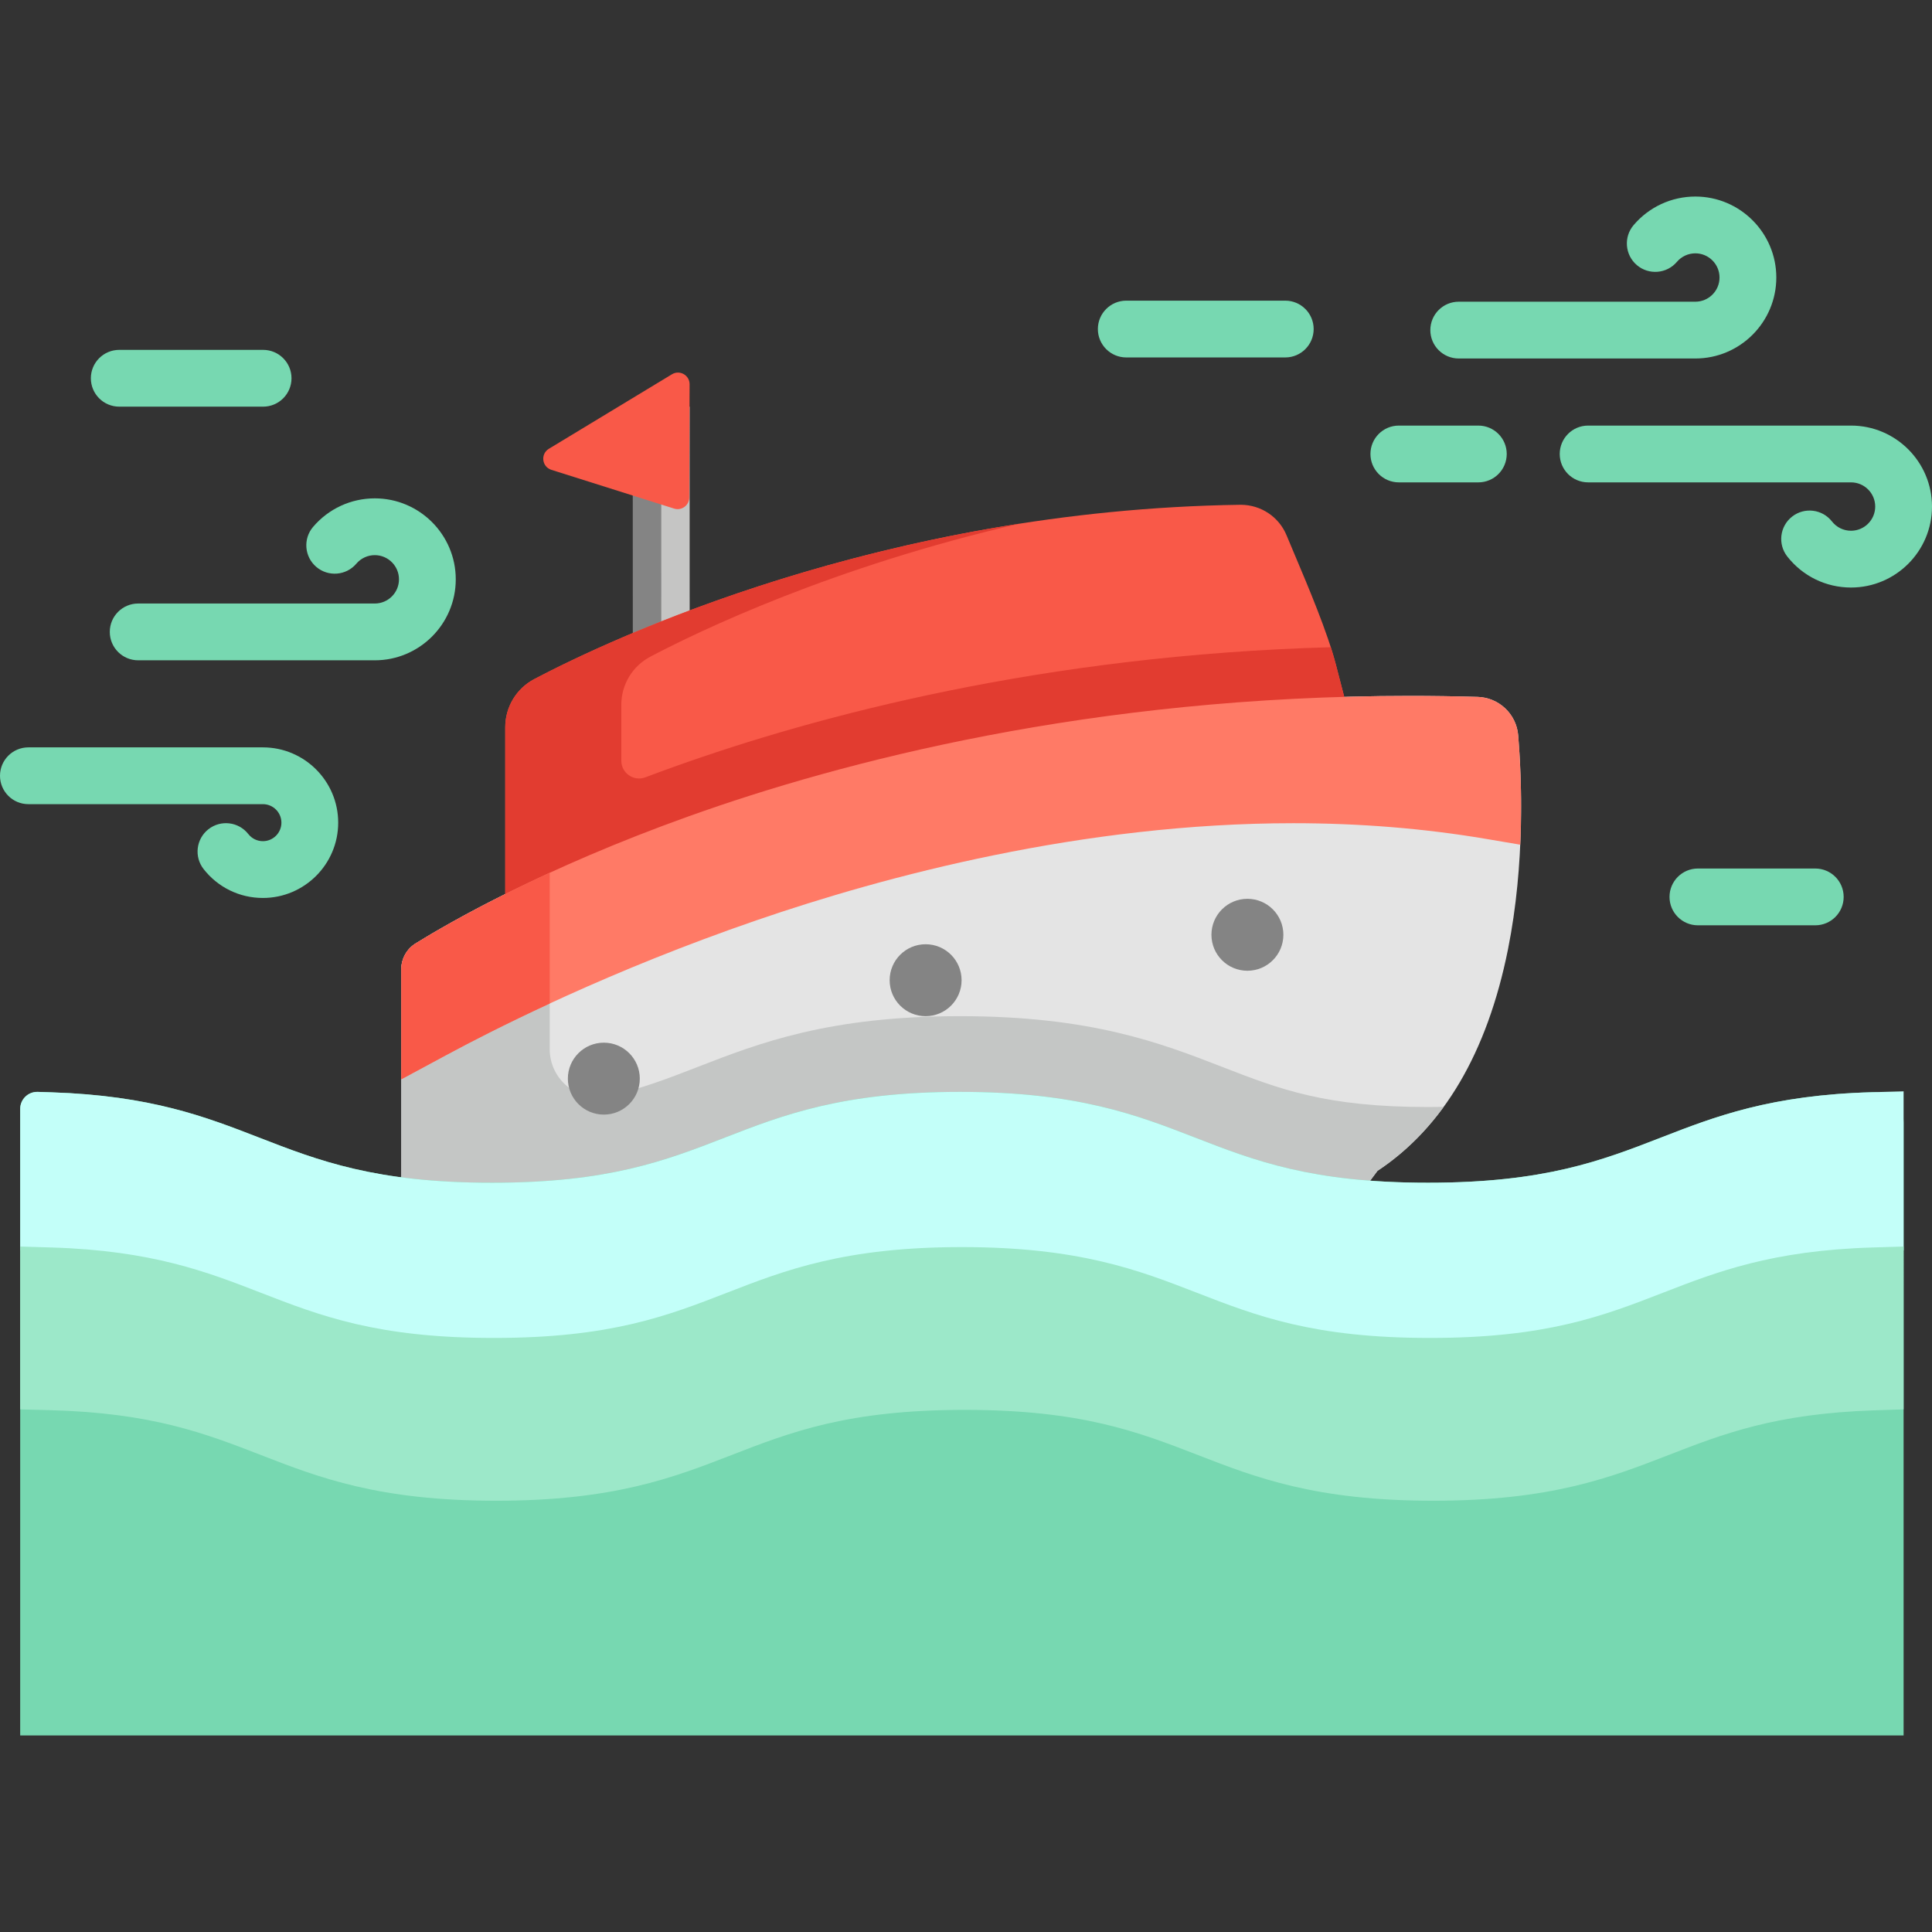<?xml version="1.0" encoding="iso-8859-1"?>
<!-- Generator: Adobe Illustrator 19.0.0, SVG Export Plug-In . SVG Version: 6.00 Build 0)  -->
<svg version="1.1" id="Capa_1" xmlns="http://www.w3.org/2000/svg" xmlns:xlink="http://www.w3.org/1999/xlink" x="0px" y="0px"
	 viewBox="0 0 512.001 512.001" style="enable-background:new 0 0 512.001 512.001;" xml:space="preserve">
<rect x="0" y="0" width="512.001" height="512.001" fill="#333333" stroke="none"/>
<path style="fill:#C5C5C4;" d="M182.761,107.768h-15.049c-0.001,28.065,0.002,53.94,0.01,75.776h15.049
	C182.763,164.506,182.759,139.683,182.761,107.768z"/>
<path style="fill:#848484;" d="M175.242,107.768h-7.53c-0.001,28.065,0.002,53.94,0.01,75.776h7.53
	C175.243,161.708,175.24,135.834,175.242,107.768z"/>
<path style="fill:#E4E4E4;" d="M130.382,314.441c-5.943,0-11.399-0.215-16.679-0.657l-7.356-0.616v-56.319
	c0-2.776,1.435-5.355,3.793-6.819l0,0c8.922-5.538,33.833-19.906,72.362-33.696c40.675-14.557,106.85-31.91,191.117-31.91
	c5.946,0,11.986,0.087,17.951,0.26c5.667,0.166,10.295,4.547,10.764,10.192c0.95,11.42,1.861,33.974-2.704,56.722
	c-5.497,27.387-17.13,47.131-34.577,58.686l-2.7,3.616l-4.556-0.495c-18.216-1.977-30.081-6.583-41.555-11.038
	c-15.903-6.174-30.922-12.006-61.834-12.006c-30.911,0-45.929,5.832-61.828,12.005C177.287,308.304,161.481,314.441,130.382,314.441
	z"/>
<path style="fill:#C4C6C5;" d="M378.44,293.373c-27.154,0-39.255-4.698-54.581-10.648c-16.217-6.296-34.597-13.431-69.452-13.431
	c-34.856,0-53.238,7.136-69.46,13.435c-7.962,3.091-15.057,5.844-23.848,7.775c-7.929,1.742-15.422-4.368-15.422-12.486V231.3
	c-17.842,8.19-29.893,15.229-35.538,18.732c-2.359,1.464-3.793,4.043-3.793,6.819v34.9v21.42l7.357,0.615
	c5.279,0.442,10.735,0.657,16.679,0.657c0.996,0,1.976-0.007,2.943-0.019c0.231-0.003,0.453-0.009,0.682-0.013
	c0.736-0.012,1.471-0.025,2.189-0.043c0.212-0.006,0.417-0.014,0.627-0.02c0.729-0.021,1.456-0.044,2.168-0.072
	c0.172-0.007,0.339-0.016,0.51-0.023c0.747-0.032,1.488-0.066,2.216-0.105c0.119-0.007,0.235-0.014,0.353-0.021
	c0.775-0.043,1.541-0.09,2.294-0.142c0.074-0.005,0.146-0.011,0.221-0.016c0.796-0.056,1.58-0.115,2.354-0.181
	c0.033-0.003,0.066-0.006,0.099-0.009c0.809-0.068,1.604-0.141,2.389-0.219c0.01-0.001,0.02-0.002,0.03-0.003
	c0.803-0.08,1.593-0.165,2.372-0.254h0.002l0,0c17.844-2.047,29.441-6.543,40.748-10.933c15.9-6.173,30.918-12.005,61.828-12.005
	c30.913,0,45.932,5.832,61.834,12.006c11.474,4.454,23.34,9.06,41.555,11.038l4.556,0.495l2.7-3.616
	c6.712-4.445,12.555-10.115,17.528-16.953C381.237,293.357,379.864,293.373,378.44,293.373z"/>
<path style="fill:#F95948;" d="M133.893,192.74c0-5.384,2.953-10.281,7.706-12.784c19.937-10.49,92.345-44.823,187.102-46.183
	l0.157-0.001c5.325,0.027,10.072,3.199,12.092,8.081c0.675,1.633,1.431,3.42,2.229,5.312l0.088,0.208
	c3.4,8.047,8.537,20.203,10.724,28.638l2.487,9.593l-9.899,0.439c-72.443,3.219-129.349,18.878-164.331,31.448
	c-12.824,4.609-25.261,9.68-36.969,15.072l-11.384,5.245v-45.07H133.893z"/>
<path style="fill:#E23C30;" d="M353.991,176.011c-0.364-1.404-0.816-2.917-1.321-4.492c-76.111,2.137-136.102,18.107-173.976,31.662
	c-2.622,0.938-5.178,1.879-7.67,2.82c-3.084,1.164-6.374-1.12-6.374-4.416v-14.782c0-5.384,2.953-10.281,7.706-12.784
	c13.02-6.851,48.425-23.87,97.815-35.234c-65.331,10.199-112.986,32.971-128.572,41.172c-4.752,2.502-7.706,7.4-7.706,12.784v29.168
	v15.901l11.384-5.245c1.539-0.709,3.091-1.412,4.655-2.109c0.219-0.097,0.441-0.194,0.66-0.291c1.386-0.615,2.776-1.226,4.18-1.831
	c0.093-0.04,0.187-0.079,0.28-0.119c3.158-1.359,6.359-2.696,9.597-4.004l0,0c5.761-2.329,11.635-4.576,17.597-6.718
	c34.983-12.569,91.889-28.229,164.331-31.448l9.899-0.439L353.991,176.011z"/>
<path style="fill:#FF7A66;" d="M200.468,243.891c34.129-11.739,86.518-25.733,142.284-25.733c17.608,0,34.763,1.396,50.989,4.145
	l9.144,1.55c0.157-3.502,0.223-6.869,0.223-10.043c0-0.154,0-0.306,0-0.458c-0.001-0.385-0.003-0.765-0.005-1.145
	c-0.001-0.191-0.003-0.383-0.004-0.572c-0.003-0.308-0.007-0.611-0.011-0.915c-0.003-0.247-0.006-0.496-0.01-0.74
	c-0.002-0.145-0.006-0.287-0.008-0.431c-0.095-5.115-0.344-9.542-0.594-12.891c-0.002-0.02-0.003-0.04-0.005-0.061
	c-0.045-0.61-0.091-1.185-0.135-1.721c-0.294-3.528-2.211-6.563-4.991-8.383c-1.668-1.092-3.647-1.747-5.773-1.809
	c-5.965-0.173-12.005-0.26-17.951-0.26c-84.267,0-150.442,17.352-191.117,31.91c-38.529,13.79-63.441,28.158-72.362,33.696
	c-2.359,1.464-3.793,4.043-3.793,6.819v29.174l11.835-6.38C132.438,271.957,162.087,257.093,200.468,243.891z"/>
<path style="fill:#F95948;" d="M145.678,231.299c-17.843,8.19-29.894,15.229-35.539,18.732c-2.359,1.464-3.793,4.043-3.793,6.819
	v29.174l11.835-6.38c6.327-3.411,15.69-8.237,27.498-13.703V231.299z"/>
<path style="fill:#77D8B1;" d="M5.35,459.915v-166.05c0-2.547,2.109-4.589,4.655-4.506l3.634,0.118
	c26.339,0.861,40.864,6.5,54.91,11.953c15.903,6.174,30.922,12.006,61.832,12.006s45.93-5.832,61.829-12.005
	c15.291-5.936,31.097-12.073,62.197-12.073c31.1,0,46.907,6.137,62.194,12.071c15.906,6.175,30.925,12.007,61.838,12.007
	c30.913,0,45.932-5.832,61.832-12.005c14.234-5.526,28.95-11.239,55.955-11.986l0,0c4.518-0.125,8.248,3.503,8.248,8.023v162.445
	H5.35V459.915z"/>
<path style="fill:#C3FFF9;" d="M378.939,355.575c-31.101,0-46.909-6.137-62.197-12.072c-15.904-6.174-30.923-12.006-61.835-12.006
	c-30.911,0-45.929,5.832-61.828,12.005c-15.292,5.936-31.098,12.073-62.197,12.073c-31.1,0-46.907-6.137-62.193-12.072
	c-14.782-5.739-28.745-11.159-55.537-11.916l-7.799-0.221v-37.5c0-2.547,2.109-4.589,4.655-4.506l3.634,0.118
	c26.339,0.861,40.864,6.5,54.91,11.953c15.903,6.174,30.922,12.006,61.832,12.006s45.93-5.832,61.829-12.005
	c15.291-5.936,31.097-12.073,62.197-12.073c31.1,0,46.907,6.137,62.194,12.071c15.906,6.175,30.925,12.007,61.838,12.007
	c30.913,0,45.932-5.832,61.832-12.005c14.234-5.526,28.95-11.239,55.955-11.986l8.248-0.229v42.148l-7.799,0.221
	c-26.793,0.755-40.757,6.176-55.54,11.916C425.846,349.438,410.039,355.575,378.939,355.575z"/>
<path style="fill:#9CE8C9;" d="M379.818,397.712c-31.133,0-46.958-6.137-62.261-12.072c-15.916-6.174-30.95-12.006-61.897-12.006
	c-30.944,0-45.978,5.832-61.894,12.006c-15.301,5.935-31.123,12.072-62.257,12.072c-31.132,0-46.956-6.137-62.258-12.072
	c-14.888-5.776-28.951-11.23-56.083-11.933l-7.818-0.202v-43.159l8.268,0.25c26.673,0.805,41.291,6.48,55.429,11.969
	c15.903,6.174,30.922,12.006,61.832,12.006s45.93-5.832,61.829-12.005c15.291-5.936,31.098-12.073,62.198-12.073
	c31.101,0,46.909,6.137,62.196,12.072c15.905,6.174,30.924,12.006,61.836,12.006c30.914,0,45.933-5.832,61.833-12.005
	c14.141-5.49,28.762-11.165,55.435-11.97l8.268-0.25V373.5l-7.762,0.256c-26.218,0.861-40.022,6.215-54.636,11.885
	C426.775,391.575,410.952,397.712,379.818,397.712z"/>
<g>
	<circle style="fill:#848484;" cx="330.576" cy="247.727" r="9.531"/>
	<circle style="fill:#848484;" cx="245.299" cy="259.766" r="9.531"/>
	<circle style="fill:#848484;" cx="160.021" cy="285.851" r="9.531"/>
</g>
<g>
	<path style="fill:#77D8B1;" d="M449.283,95.004h-62.704c-4.156,0-7.525-3.368-7.525-7.524c0-4.157,3.369-7.525,7.525-7.525h62.704
		c3.535,0,6.41-2.875,6.41-6.41s-2.875-6.41-6.41-6.41c-1.884,0-3.666,0.825-4.888,2.263c-2.692,3.165-7.44,3.551-10.607,0.86
		c-3.166-2.692-3.552-7.44-0.86-10.607c4.087-4.808,10.048-7.566,16.355-7.566c11.833,0,21.459,9.626,21.459,21.459
		S461.115,95.004,449.283,95.004z"/>
	<path style="fill:#77D8B1;" d="M99.323,174.987H36.619c-4.156,0-7.524-3.368-7.524-7.524c0-4.157,3.369-7.525,7.524-7.525h62.704
		c3.535,0,6.41-2.875,6.41-6.41c0-3.535-2.875-6.41-6.41-6.41c-1.884,0-3.666,0.825-4.889,2.263
		c-2.692,3.166-7.441,3.552-10.607,0.859c-3.166-2.692-3.551-7.44-0.859-10.606c4.087-4.809,10.049-7.566,16.354-7.566
		c11.833,0,21.459,9.626,21.459,21.459C120.782,165.361,111.156,174.987,99.323,174.987z"/>
	<path style="fill:#77D8B1;" d="M490.542,155.701c-6.642,0-12.802-3.001-16.9-8.233c-2.562-3.273-1.987-8.002,1.284-10.563
		c3.272-2.563,8.001-1.987,10.563,1.283c1.227,1.566,3.068,2.464,5.052,2.464c3.535,0,6.41-2.875,6.41-6.41s-2.875-6.41-6.41-6.41
		H420.87c-4.156,0-7.525-3.368-7.525-7.524s3.369-7.524,7.525-7.524h69.672c11.833,0,21.459,9.626,21.459,21.459
		C512.001,146.075,502.375,155.701,490.542,155.701z"/>
	<path style="fill:#77D8B1;" d="M69.672,237.969c-6.175,0-11.903-2.79-15.714-7.655c-2.563-3.272-1.988-8.001,1.283-10.563
		c3.27-2.562,8.001-1.988,10.563,1.283c0.939,1.198,2.349,1.886,3.868,1.886c2.705,0,4.905-2.2,4.905-4.905s-2.2-4.905-4.905-4.905
		H7.524c-4.156,0-7.524-3.368-7.524-7.525s3.369-7.524,7.524-7.524h62.147c11.003,0,19.954,8.951,19.954,19.954
		S80.675,237.969,69.672,237.969z"/>
	<path style="fill:#77D8B1;" d="M340.609,94.726h-42.137c-4.156,0-7.525-3.368-7.525-7.524s3.369-7.524,7.525-7.524h42.137
		c4.156,0,7.525,3.368,7.525,7.524S344.764,94.726,340.609,94.726z"/>
	<path style="fill:#77D8B1;" d="M391.776,127.834h-21.069c-4.156,0-7.524-3.368-7.524-7.524c0-4.157,3.369-7.524,7.524-7.524h21.069
		c4.156,0,7.525,3.368,7.525,7.524C399.3,124.466,395.931,127.834,391.776,127.834z"/>
	<path style="fill:#77D8B1;" d="M481.066,245.216h-31.101c-4.156,0-7.524-3.368-7.524-7.524c0-4.157,3.369-7.525,7.524-7.525h31.101
		c4.156,0,7.525,3.368,7.525,7.525C488.591,241.848,485.222,245.216,481.066,245.216z"/>
	<path style="fill:#77D8B1;" d="M69.727,107.768H31.603c-4.156,0-7.524-3.368-7.524-7.524s3.369-7.524,7.524-7.524h38.124
		c4.156,0,7.524,3.368,7.524,7.524S73.883,107.768,69.727,107.768z"/>
</g>
<path style="fill:#F95948;" d="M145.455,118.935l32.618-19.746c2.059-1.246,4.686,0.238,4.678,2.644
	c-0.025,7.299-0.067,19.699-0.076,23.291l-0.018,6.727c-0.006,2.08-2.028,3.558-4.01,2.931l-32.524-10.27
	C143.595,123.712,143.187,120.307,145.455,118.935z"/>
<g>
</g>
<g>
</g>
<g>
</g>
<g>
</g>
<g>
</g>
<g>
</g>
<g>
</g>
<g>
</g>
<g>
</g>
<g>
</g>
<g>
</g>
<g>
</g>
<g>
</g>
<g>
</g>
<g>
</g>
</svg>
